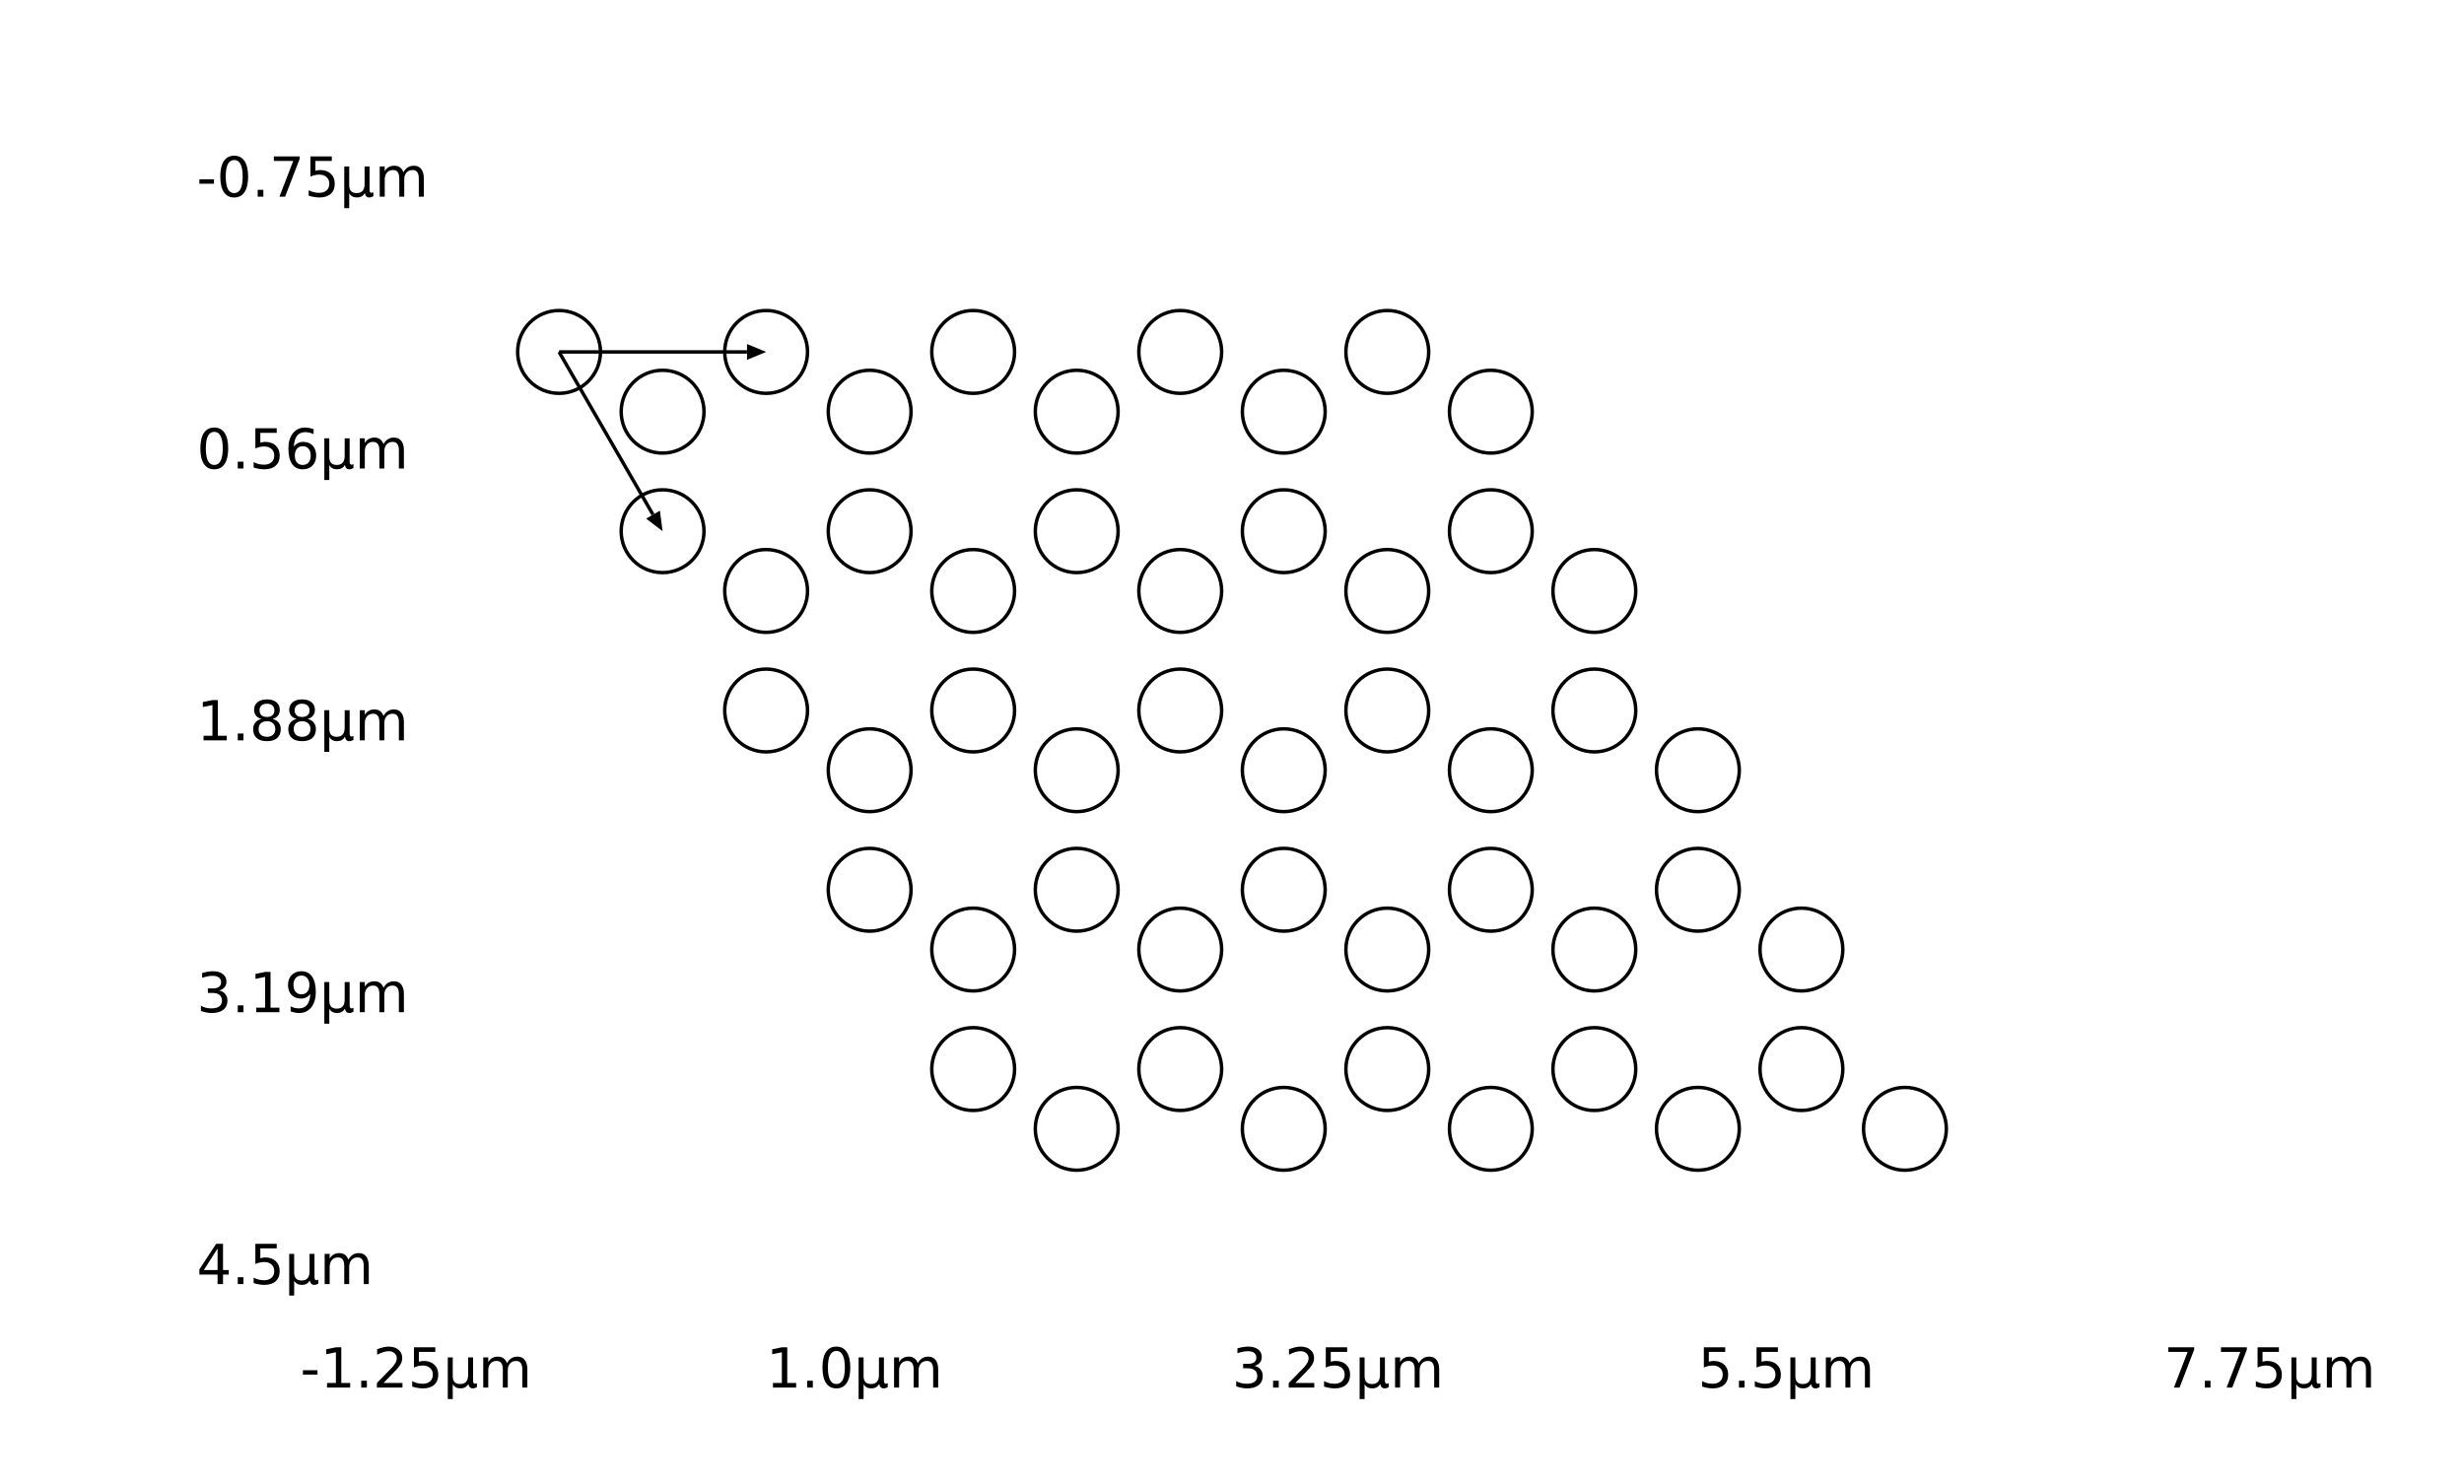 <?xml version="1.0" encoding="UTF-8"?>
<svg xmlns="http://www.w3.org/2000/svg" xmlns:xlink="http://www.w3.org/1999/xlink" width="714" height="430" viewBox="0 0 714 430">
<defs>
<g>
<g id="glyph-408228-0-0">
<path d="M 0.781 -5.031 L 5 -5.031 L 5 -3.75 L 0.781 -3.75 Z M 0.781 -5.031 "/>
</g>
<g id="glyph-408228-0-1">
<path d="M 1.984 -1.328 L 4.562 -1.328 L 4.562 -10.234 L 1.766 -9.672 L 1.766 -11.109 L 4.547 -11.672 L 6.125 -11.672 L 6.125 -1.328 L 8.703 -1.328 L 8.703 0 L 1.984 0 Z M 1.984 -1.328 "/>
</g>
<g id="glyph-408228-0-2">
<path d="M 1.719 -1.984 L 3.359 -1.984 L 3.359 0 L 1.719 0 Z M 1.719 -1.984 "/>
</g>
<g id="glyph-408228-0-3">
<path d="M 3.078 -1.328 L 8.578 -1.328 L 8.578 0 L 1.172 0 L 1.172 -1.328 C 1.773 -1.953 2.594 -2.785 3.625 -3.828 C 4.656 -4.867 5.305 -5.539 5.578 -5.844 C 6.078 -6.414 6.426 -6.895 6.625 -7.281 C 6.832 -7.676 6.938 -8.066 6.938 -8.453 C 6.938 -9.066 6.719 -9.566 6.281 -9.953 C 5.844 -10.348 5.273 -10.547 4.578 -10.547 C 4.086 -10.547 3.566 -10.457 3.016 -10.281 C 2.461 -10.113 1.875 -9.859 1.25 -9.516 L 1.25 -11.109 C 1.883 -11.359 2.477 -11.547 3.031 -11.672 C 3.582 -11.805 4.086 -11.875 4.547 -11.875 C 5.754 -11.875 6.719 -11.57 7.438 -10.969 C 8.156 -10.363 8.516 -9.555 8.516 -8.547 C 8.516 -8.066 8.426 -7.613 8.25 -7.188 C 8.07 -6.758 7.742 -6.254 7.266 -5.672 C 7.141 -5.516 6.727 -5.078 6.031 -4.359 C 5.332 -3.641 4.348 -2.629 3.078 -1.328 Z M 3.078 -1.328 "/>
</g>
<g id="glyph-408228-0-4">
<path d="M 1.734 -11.672 L 7.922 -11.672 L 7.922 -10.344 L 3.172 -10.344 L 3.172 -7.484 C 3.398 -7.555 3.629 -7.613 3.859 -7.656 C 4.086 -7.695 4.316 -7.719 4.547 -7.719 C 5.848 -7.719 6.879 -7.359 7.641 -6.641 C 8.398 -5.93 8.781 -4.969 8.781 -3.75 C 8.781 -2.488 8.391 -1.508 7.609 -0.812 C 6.828 -0.113 5.727 0.234 4.312 0.234 C 3.82 0.234 3.32 0.188 2.812 0.094 C 2.301 0.008 1.773 -0.113 1.234 -0.281 L 1.234 -1.859 C 1.703 -1.609 2.188 -1.422 2.688 -1.297 C 3.188 -1.172 3.719 -1.109 4.281 -1.109 C 5.176 -1.109 5.883 -1.344 6.406 -1.812 C 6.938 -2.289 7.203 -2.938 7.203 -3.75 C 7.203 -4.562 6.938 -5.203 6.406 -5.672 C 5.883 -6.148 5.176 -6.391 4.281 -6.391 C 3.852 -6.391 3.43 -6.344 3.016 -6.25 C 2.598 -6.156 2.172 -6.008 1.734 -5.812 Z M 1.734 -11.672 "/>
</g>
<g id="glyph-408228-0-5">
<path d="M 1.359 3.328 L 1.359 -8.75 L 2.797 -8.75 L 2.797 -3.312 C 2.797 -2.562 2.973 -1.992 3.328 -1.609 C 3.691 -1.223 4.227 -1.031 4.938 -1.031 C 5.707 -1.031 6.285 -1.25 6.672 -1.688 C 7.055 -2.125 7.25 -2.781 7.25 -3.656 L 7.25 -8.75 L 8.688 -8.75 L 8.688 -2.016 C 8.688 -1.703 8.734 -1.473 8.828 -1.328 C 8.922 -1.18 9.062 -1.109 9.25 -1.109 C 9.301 -1.109 9.367 -1.117 9.453 -1.141 C 9.535 -1.172 9.648 -1.219 9.797 -1.281 L 9.797 -0.125 C 9.578 0 9.375 0.086 9.188 0.141 C 9 0.203 8.812 0.234 8.625 0.234 C 8.27 0.234 7.984 0.129 7.766 -0.078 C 7.555 -0.285 7.41 -0.598 7.328 -1.016 C 7.066 -0.598 6.75 -0.285 6.375 -0.078 C 6 0.129 5.555 0.234 5.047 0.234 C 4.516 0.234 4.062 0.129 3.688 -0.078 C 3.312 -0.285 3.016 -0.594 2.797 -1 L 2.797 3.328 Z M 1.359 3.328 "/>
</g>
<g id="glyph-408228-0-6">
<path d="M 8.328 -7.078 C 8.68 -7.723 9.109 -8.195 9.609 -8.5 C 10.109 -8.812 10.695 -8.969 11.375 -8.969 C 12.289 -8.969 12.992 -8.645 13.484 -8 C 13.984 -7.363 14.234 -6.457 14.234 -5.281 L 14.234 0 L 12.781 0 L 12.781 -5.234 C 12.781 -6.078 12.629 -6.703 12.328 -7.109 C 12.035 -7.516 11.586 -7.719 10.984 -7.719 C 10.234 -7.719 9.641 -7.469 9.203 -6.969 C 8.773 -6.477 8.562 -5.805 8.562 -4.953 L 8.562 0 L 7.125 0 L 7.125 -5.234 C 7.125 -6.078 6.973 -6.703 6.672 -7.109 C 6.379 -7.516 5.922 -7.719 5.297 -7.719 C 4.566 -7.719 3.984 -7.469 3.547 -6.969 C 3.117 -6.469 2.906 -5.797 2.906 -4.953 L 2.906 0 L 1.453 0 L 1.453 -8.75 L 2.906 -8.75 L 2.906 -7.391 C 3.227 -7.93 3.617 -8.328 4.078 -8.578 C 4.535 -8.836 5.082 -8.969 5.719 -8.969 C 6.352 -8.969 6.891 -8.805 7.328 -8.484 C 7.773 -8.16 8.109 -7.691 8.328 -7.078 Z M 8.328 -7.078 "/>
</g>
<g id="glyph-408228-0-7">
<path d="M 5.094 -10.625 C 4.281 -10.625 3.664 -10.223 3.25 -9.422 C 2.844 -8.629 2.641 -7.43 2.641 -5.828 C 2.641 -4.223 2.844 -3.02 3.25 -2.219 C 3.664 -1.426 4.281 -1.031 5.094 -1.031 C 5.906 -1.031 6.516 -1.426 6.922 -2.219 C 7.336 -3.02 7.547 -4.223 7.547 -5.828 C 7.547 -7.43 7.336 -8.629 6.922 -9.422 C 6.516 -10.223 5.906 -10.625 5.094 -10.625 Z M 5.094 -11.875 C 6.395 -11.875 7.391 -11.359 8.078 -10.328 C 8.773 -9.297 9.125 -7.797 9.125 -5.828 C 9.125 -3.859 8.773 -2.352 8.078 -1.312 C 7.391 -0.281 6.395 0.234 5.094 0.234 C 3.781 0.234 2.781 -0.281 2.094 -1.312 C 1.406 -2.352 1.062 -3.859 1.062 -5.828 C 1.062 -7.797 1.406 -9.297 2.094 -10.328 C 2.781 -11.359 3.781 -11.875 5.094 -11.875 Z M 5.094 -11.875 "/>
</g>
<g id="glyph-408228-0-8">
<path d="M 6.5 -6.297 C 7.25 -6.129 7.836 -5.789 8.266 -5.281 C 8.691 -4.77 8.906 -4.141 8.906 -3.391 C 8.906 -2.242 8.508 -1.352 7.719 -0.719 C 6.926 -0.082 5.801 0.234 4.344 0.234 C 3.852 0.234 3.348 0.18 2.828 0.078 C 2.305 -0.016 1.77 -0.16 1.219 -0.359 L 1.219 -1.875 C 1.656 -1.625 2.133 -1.43 2.656 -1.297 C 3.176 -1.172 3.723 -1.109 4.297 -1.109 C 5.285 -1.109 6.035 -1.301 6.547 -1.688 C 7.066 -2.082 7.328 -2.648 7.328 -3.391 C 7.328 -4.078 7.086 -4.613 6.609 -5 C 6.129 -5.395 5.457 -5.594 4.594 -5.594 L 3.234 -5.594 L 3.234 -6.891 L 4.656 -6.891 C 5.438 -6.891 6.031 -7.039 6.438 -7.344 C 6.852 -7.656 7.062 -8.102 7.062 -8.688 C 7.062 -9.289 6.848 -9.75 6.422 -10.062 C 5.992 -10.383 5.383 -10.547 4.594 -10.547 C 4.164 -10.547 3.703 -10.5 3.203 -10.406 C 2.711 -10.312 2.172 -10.164 1.578 -9.969 L 1.578 -11.375 C 2.172 -11.539 2.727 -11.664 3.25 -11.75 C 3.781 -11.832 4.273 -11.875 4.734 -11.875 C 5.93 -11.875 6.879 -11.602 7.578 -11.062 C 8.273 -10.52 8.625 -9.785 8.625 -8.859 C 8.625 -8.211 8.438 -7.664 8.062 -7.219 C 7.695 -6.77 7.176 -6.461 6.5 -6.297 Z M 6.5 -6.297 "/>
</g>
<g id="glyph-408228-0-9">
<path d="M 1.312 -11.672 L 8.812 -11.672 L 8.812 -11 L 4.578 0 L 2.938 0 L 6.922 -10.344 L 1.312 -10.344 Z M 1.312 -11.672 "/>
</g>
<g id="glyph-408228-0-10">
<path d="M 5.281 -6.469 C 4.57 -6.469 4.008 -6.223 3.594 -5.734 C 3.188 -5.254 2.984 -4.594 2.984 -3.75 C 2.984 -2.906 3.188 -2.238 3.594 -1.75 C 4.008 -1.27 4.57 -1.031 5.281 -1.031 C 5.988 -1.031 6.551 -1.27 6.969 -1.75 C 7.383 -2.238 7.594 -2.906 7.594 -3.75 C 7.594 -4.594 7.383 -5.254 6.969 -5.734 C 6.551 -6.223 5.988 -6.469 5.281 -6.469 Z M 8.422 -11.406 L 8.422 -9.969 C 8.023 -10.156 7.625 -10.297 7.219 -10.391 C 6.812 -10.492 6.41 -10.547 6.016 -10.547 C 4.973 -10.547 4.176 -10.191 3.625 -9.484 C 3.082 -8.785 2.77 -7.727 2.688 -6.312 C 3 -6.758 3.383 -7.102 3.844 -7.344 C 4.312 -7.594 4.82 -7.719 5.375 -7.719 C 6.551 -7.719 7.477 -7.359 8.156 -6.641 C 8.832 -5.93 9.172 -4.969 9.172 -3.75 C 9.172 -2.551 8.816 -1.586 8.109 -0.859 C 7.398 -0.129 6.457 0.234 5.281 0.234 C 3.938 0.234 2.906 -0.281 2.188 -1.312 C 1.477 -2.352 1.125 -3.859 1.125 -5.828 C 1.125 -7.672 1.562 -9.141 2.438 -10.234 C 3.312 -11.328 4.484 -11.875 5.953 -11.875 C 6.348 -11.875 6.75 -11.832 7.156 -11.75 C 7.562 -11.676 7.984 -11.562 8.422 -11.406 Z M 8.422 -11.406 "/>
</g>
<g id="glyph-408228-0-11">
<path d="M 5.094 -5.547 C 4.344 -5.547 3.75 -5.344 3.312 -4.938 C 2.883 -4.539 2.672 -3.988 2.672 -3.281 C 2.672 -2.582 2.883 -2.031 3.312 -1.625 C 3.75 -1.227 4.344 -1.031 5.094 -1.031 C 5.844 -1.031 6.43 -1.227 6.859 -1.625 C 7.297 -2.031 7.516 -2.582 7.516 -3.281 C 7.516 -3.988 7.297 -4.539 6.859 -4.938 C 6.43 -5.344 5.844 -5.547 5.094 -5.547 Z M 3.516 -6.219 C 2.836 -6.383 2.305 -6.695 1.922 -7.156 C 1.547 -7.625 1.359 -8.191 1.359 -8.859 C 1.359 -9.785 1.691 -10.52 2.359 -11.062 C 3.023 -11.602 3.938 -11.875 5.094 -11.875 C 6.25 -11.875 7.156 -11.602 7.812 -11.062 C 8.477 -10.52 8.812 -9.785 8.812 -8.859 C 8.812 -8.191 8.625 -7.625 8.25 -7.156 C 7.875 -6.695 7.348 -6.383 6.672 -6.219 C 7.43 -6.039 8.023 -5.691 8.453 -5.172 C 8.879 -4.66 9.094 -4.031 9.094 -3.281 C 9.094 -2.156 8.742 -1.285 8.047 -0.672 C 7.359 -0.066 6.375 0.234 5.094 0.234 C 3.801 0.234 2.812 -0.066 2.125 -0.672 C 1.438 -1.285 1.094 -2.156 1.094 -3.281 C 1.094 -4.031 1.305 -4.66 1.734 -5.172 C 2.16 -5.691 2.754 -6.039 3.516 -6.219 Z M 2.938 -8.703 C 2.938 -8.098 3.125 -7.625 3.5 -7.281 C 3.875 -6.945 4.406 -6.781 5.094 -6.781 C 5.77 -6.781 6.297 -6.945 6.672 -7.281 C 7.055 -7.625 7.25 -8.098 7.25 -8.703 C 7.25 -9.305 7.055 -9.773 6.672 -10.109 C 6.297 -10.453 5.77 -10.625 5.094 -10.625 C 4.406 -10.625 3.875 -10.453 3.5 -10.109 C 3.125 -9.773 2.938 -9.305 2.938 -8.703 Z M 2.938 -8.703 "/>
</g>
<g id="glyph-408228-0-12">
<path d="M 1.766 -0.25 L 1.766 -1.688 C 2.16 -1.5 2.562 -1.352 2.969 -1.25 C 3.375 -1.156 3.77 -1.109 4.156 -1.109 C 5.195 -1.109 5.992 -1.457 6.547 -2.156 C 7.098 -2.852 7.41 -3.914 7.484 -5.344 C 7.18 -4.895 6.797 -4.551 6.328 -4.312 C 5.867 -4.07 5.359 -3.953 4.797 -3.953 C 3.629 -3.953 2.707 -4.305 2.031 -5.016 C 1.352 -5.723 1.016 -6.688 1.016 -7.906 C 1.016 -9.102 1.367 -10.062 2.078 -10.781 C 2.785 -11.508 3.727 -11.875 4.906 -11.875 C 6.25 -11.875 7.273 -11.359 7.984 -10.328 C 8.703 -9.297 9.062 -7.797 9.062 -5.828 C 9.062 -3.984 8.625 -2.508 7.75 -1.406 C 6.875 -0.312 5.703 0.234 4.234 0.234 C 3.836 0.234 3.438 0.191 3.031 0.109 C 2.625 0.023 2.203 -0.094 1.766 -0.25 Z M 4.906 -5.188 C 5.613 -5.188 6.172 -5.426 6.578 -5.906 C 6.992 -6.395 7.203 -7.062 7.203 -7.906 C 7.203 -8.75 6.992 -9.41 6.578 -9.891 C 6.172 -10.379 5.613 -10.625 4.906 -10.625 C 4.195 -10.625 3.633 -10.379 3.219 -9.891 C 2.801 -9.41 2.594 -8.75 2.594 -7.906 C 2.594 -7.062 2.801 -6.395 3.219 -5.906 C 3.633 -5.426 4.195 -5.188 4.906 -5.188 Z M 4.906 -5.188 "/>
</g>
<g id="glyph-408228-0-13">
<path d="M 6.047 -10.297 L 2.062 -4.062 L 6.047 -4.062 Z M 5.641 -11.672 L 7.625 -11.672 L 7.625 -4.062 L 9.281 -4.062 L 9.281 -2.75 L 7.625 -2.75 L 7.625 0 L 6.047 0 L 6.047 -2.75 L 0.781 -2.75 L 0.781 -4.281 Z M 5.641 -11.672 "/>
</g>
</g>
</defs>
<rect x="-71.4" y="-43" width="856.8" height="516" fill="rgb(100%, 100%, 100%)" fill-opacity="1"/>
<path fill="none" stroke-width="1" stroke-linecap="butt" stroke-linejoin="miter" stroke="rgb(0%, 0%, 0%)" stroke-opacity="1" stroke-miterlimit="10" d="M 162 102 L 216.457 102 "/>
<path fill-rule="nonzero" fill="rgb(0%, 0%, 0%)" fill-opacity="1" d="M 216.457 99.703 L 222 102 L 216.457 104.297 "/>
<path fill="none" stroke-width="1" stroke-linecap="butt" stroke-linejoin="miter" stroke="rgb(0%, 0%, 0%)" stroke-opacity="1" stroke-miterlimit="10" d="M 162 102 L 189.227 149.16 "/>
<path fill-rule="nonzero" fill="rgb(0%, 0%, 0%)" fill-opacity="1" d="M 191.219 148.012 L 192 153.961 L 187.238 150.309 "/>
<path fill="none" stroke-width="1" stroke-linecap="butt" stroke-linejoin="miter" stroke="rgb(0%, 0%, 0%)" stroke-opacity="1" stroke-miterlimit="10" d="M 174 102 C 174 108.629 168.629 114 162 114 C 155.371 114 150 108.629 150 102 C 150 95.371 155.371 90 162 90 C 168.629 90 174 95.371 174 102 Z M 174 102 "/>
<path fill="none" stroke-width="1" stroke-linecap="butt" stroke-linejoin="miter" stroke="rgb(0%, 0%, 0%)" stroke-opacity="1" stroke-miterlimit="10" d="M 204 119.32 C 204 125.949 198.629 131.32 192 131.32 C 185.371 131.32 180 125.949 180 119.32 C 180 112.691 185.371 107.32 192 107.32 C 198.629 107.32 204 112.691 204 119.32 Z M 204 119.32 "/>
<path fill="none" stroke-width="1" stroke-linecap="butt" stroke-linejoin="miter" stroke="rgb(0%, 0%, 0%)" stroke-opacity="1" stroke-miterlimit="10" d="M 234 102 C 234 108.629 228.629 114 222 114 C 215.371 114 210 108.629 210 102 C 210 95.371 215.371 90 222 90 C 228.629 90 234 95.371 234 102 Z M 234 102 "/>
<path fill="none" stroke-width="1" stroke-linecap="butt" stroke-linejoin="miter" stroke="rgb(0%, 0%, 0%)" stroke-opacity="1" stroke-miterlimit="10" d="M 264 119.32 C 264 125.949 258.629 131.32 252 131.32 C 245.371 131.32 240 125.949 240 119.32 C 240 112.691 245.371 107.32 252 107.32 C 258.629 107.32 264 112.691 264 119.32 Z M 264 119.32 "/>
<path fill="none" stroke-width="1" stroke-linecap="butt" stroke-linejoin="miter" stroke="rgb(0%, 0%, 0%)" stroke-opacity="1" stroke-miterlimit="10" d="M 294 102 C 294 108.629 288.629 114 282 114 C 275.371 114 270 108.629 270 102 C 270 95.371 275.371 90 282 90 C 288.629 90 294 95.371 294 102 Z M 294 102 "/>
<path fill="none" stroke-width="1" stroke-linecap="butt" stroke-linejoin="miter" stroke="rgb(0%, 0%, 0%)" stroke-opacity="1" stroke-miterlimit="10" d="M 324 119.32 C 324 125.949 318.629 131.32 312 131.32 C 305.371 131.32 300 125.949 300 119.32 C 300 112.691 305.371 107.32 312 107.32 C 318.629 107.32 324 112.691 324 119.32 Z M 324 119.32 "/>
<path fill="none" stroke-width="1" stroke-linecap="butt" stroke-linejoin="miter" stroke="rgb(0%, 0%, 0%)" stroke-opacity="1" stroke-miterlimit="10" d="M 354 102 C 354 108.629 348.629 114 342 114 C 335.371 114 330 108.629 330 102 C 330 95.371 335.371 90 342 90 C 348.629 90 354 95.371 354 102 Z M 354 102 "/>
<path fill="none" stroke-width="1" stroke-linecap="butt" stroke-linejoin="miter" stroke="rgb(0%, 0%, 0%)" stroke-opacity="1" stroke-miterlimit="10" d="M 384 119.32 C 384 125.949 378.629 131.32 372 131.32 C 365.371 131.32 360 125.949 360 119.32 C 360 112.691 365.371 107.32 372 107.32 C 378.629 107.32 384 112.691 384 119.32 Z M 384 119.32 "/>
<path fill="none" stroke-width="1" stroke-linecap="butt" stroke-linejoin="miter" stroke="rgb(0%, 0%, 0%)" stroke-opacity="1" stroke-miterlimit="10" d="M 414 102 C 414 108.629 408.629 114 402 114 C 395.371 114 390 108.629 390 102 C 390 95.371 395.371 90 402 90 C 408.629 90 414 95.371 414 102 Z M 414 102 "/>
<path fill="none" stroke-width="1" stroke-linecap="butt" stroke-linejoin="miter" stroke="rgb(0%, 0%, 0%)" stroke-opacity="1" stroke-miterlimit="10" d="M 444 119.32 C 444 125.949 438.629 131.32 432 131.32 C 425.371 131.32 420 125.949 420 119.32 C 420 112.691 425.371 107.32 432 107.32 C 438.629 107.32 444 112.691 444 119.32 Z M 444 119.32 "/>
<path fill="none" stroke-width="1" stroke-linecap="butt" stroke-linejoin="miter" stroke="rgb(0%, 0%, 0%)" stroke-opacity="1" stroke-miterlimit="10" d="M 204 153.961 C 204 160.59 198.629 165.961 192 165.961 C 185.371 165.961 180 160.59 180 153.961 C 180 147.336 185.371 141.961 192 141.961 C 198.629 141.961 204 147.336 204 153.961 Z M 204 153.961 "/>
<path fill="none" stroke-width="1" stroke-linecap="butt" stroke-linejoin="miter" stroke="rgb(0%, 0%, 0%)" stroke-opacity="1" stroke-miterlimit="10" d="M 234 171.281 C 234 177.91 228.629 183.281 222 183.281 C 215.371 183.281 210 177.91 210 171.281 C 210 164.656 215.371 159.281 222 159.281 C 228.629 159.281 234 164.656 234 171.281 Z M 234 171.281 "/>
<path fill="none" stroke-width="1" stroke-linecap="butt" stroke-linejoin="miter" stroke="rgb(0%, 0%, 0%)" stroke-opacity="1" stroke-miterlimit="10" d="M 264 153.961 C 264 160.59 258.629 165.961 252 165.961 C 245.371 165.961 240 160.59 240 153.961 C 240 147.336 245.371 141.961 252 141.961 C 258.629 141.961 264 147.336 264 153.961 Z M 264 153.961 "/>
<path fill="none" stroke-width="1" stroke-linecap="butt" stroke-linejoin="miter" stroke="rgb(0%, 0%, 0%)" stroke-opacity="1" stroke-miterlimit="10" d="M 294 171.281 C 294 177.91 288.629 183.281 282 183.281 C 275.371 183.281 270 177.91 270 171.281 C 270 164.656 275.371 159.281 282 159.281 C 288.629 159.281 294 164.656 294 171.281 Z M 294 171.281 "/>
<path fill="none" stroke-width="1" stroke-linecap="butt" stroke-linejoin="miter" stroke="rgb(0%, 0%, 0%)" stroke-opacity="1" stroke-miterlimit="10" d="M 324 153.961 C 324 160.59 318.629 165.961 312 165.961 C 305.371 165.961 300 160.59 300 153.961 C 300 147.336 305.371 141.961 312 141.961 C 318.629 141.961 324 147.336 324 153.961 Z M 324 153.961 "/>
<path fill="none" stroke-width="1" stroke-linecap="butt" stroke-linejoin="miter" stroke="rgb(0%, 0%, 0%)" stroke-opacity="1" stroke-miterlimit="10" d="M 354 171.281 C 354 177.91 348.629 183.281 342 183.281 C 335.371 183.281 330 177.91 330 171.281 C 330 164.656 335.371 159.281 342 159.281 C 348.629 159.281 354 164.656 354 171.281 Z M 354 171.281 "/>
<path fill="none" stroke-width="1" stroke-linecap="butt" stroke-linejoin="miter" stroke="rgb(0%, 0%, 0%)" stroke-opacity="1" stroke-miterlimit="10" d="M 384 153.961 C 384 160.59 378.629 165.961 372 165.961 C 365.371 165.961 360 160.59 360 153.961 C 360 147.336 365.371 141.961 372 141.961 C 378.629 141.961 384 147.336 384 153.961 Z M 384 153.961 "/>
<path fill="none" stroke-width="1" stroke-linecap="butt" stroke-linejoin="miter" stroke="rgb(0%, 0%, 0%)" stroke-opacity="1" stroke-miterlimit="10" d="M 414 171.281 C 414 177.91 408.629 183.281 402 183.281 C 395.371 183.281 390 177.91 390 171.281 C 390 164.656 395.371 159.281 402 159.281 C 408.629 159.281 414 164.656 414 171.281 Z M 414 171.281 "/>
<path fill="none" stroke-width="1" stroke-linecap="butt" stroke-linejoin="miter" stroke="rgb(0%, 0%, 0%)" stroke-opacity="1" stroke-miterlimit="10" d="M 444 153.961 C 444 160.59 438.629 165.961 432 165.961 C 425.371 165.961 420 160.59 420 153.961 C 420 147.336 425.371 141.961 432 141.961 C 438.629 141.961 444 147.336 444 153.961 Z M 444 153.961 "/>
<path fill="none" stroke-width="1" stroke-linecap="butt" stroke-linejoin="miter" stroke="rgb(0%, 0%, 0%)" stroke-opacity="1" stroke-miterlimit="10" d="M 474 171.281 C 474 177.91 468.629 183.281 462 183.281 C 455.371 183.281 450 177.91 450 171.281 C 450 164.656 455.371 159.281 462 159.281 C 468.629 159.281 474 164.656 474 171.281 Z M 474 171.281 "/>
<path fill="none" stroke-width="1" stroke-linecap="butt" stroke-linejoin="miter" stroke="rgb(0%, 0%, 0%)" stroke-opacity="1" stroke-miterlimit="10" d="M 234 205.922 C 234 212.551 228.629 217.922 222 217.922 C 215.371 217.922 210 212.551 210 205.922 C 210 199.297 215.371 193.922 222 193.922 C 228.629 193.922 234 199.297 234 205.922 Z M 234 205.922 "/>
<path fill="none" stroke-width="1" stroke-linecap="butt" stroke-linejoin="miter" stroke="rgb(0%, 0%, 0%)" stroke-opacity="1" stroke-miterlimit="10" d="M 264 223.242 C 264 229.871 258.629 235.242 252 235.242 C 245.371 235.242 240 229.871 240 223.242 C 240 216.617 245.371 211.242 252 211.242 C 258.629 211.242 264 216.617 264 223.242 Z M 264 223.242 "/>
<path fill="none" stroke-width="1" stroke-linecap="butt" stroke-linejoin="miter" stroke="rgb(0%, 0%, 0%)" stroke-opacity="1" stroke-miterlimit="10" d="M 294 205.922 C 294 212.551 288.629 217.922 282 217.922 C 275.371 217.922 270 212.551 270 205.922 C 270 199.297 275.371 193.922 282 193.922 C 288.629 193.922 294 199.297 294 205.922 Z M 294 205.922 "/>
<path fill="none" stroke-width="1" stroke-linecap="butt" stroke-linejoin="miter" stroke="rgb(0%, 0%, 0%)" stroke-opacity="1" stroke-miterlimit="10" d="M 324 223.242 C 324 229.871 318.629 235.242 312 235.242 C 305.371 235.242 300 229.871 300 223.242 C 300 216.617 305.371 211.242 312 211.242 C 318.629 211.242 324 216.617 324 223.242 Z M 324 223.242 "/>
<path fill="none" stroke-width="1" stroke-linecap="butt" stroke-linejoin="miter" stroke="rgb(0%, 0%, 0%)" stroke-opacity="1" stroke-miterlimit="10" d="M 354 205.922 C 354 212.551 348.629 217.922 342 217.922 C 335.371 217.922 330 212.551 330 205.922 C 330 199.297 335.371 193.922 342 193.922 C 348.629 193.922 354 199.297 354 205.922 Z M 354 205.922 "/>
<path fill="none" stroke-width="1" stroke-linecap="butt" stroke-linejoin="miter" stroke="rgb(0%, 0%, 0%)" stroke-opacity="1" stroke-miterlimit="10" d="M 384 223.242 C 384 229.871 378.629 235.242 372 235.242 C 365.371 235.242 360 229.871 360 223.242 C 360 216.617 365.371 211.242 372 211.242 C 378.629 211.242 384 216.617 384 223.242 Z M 384 223.242 "/>
<path fill="none" stroke-width="1" stroke-linecap="butt" stroke-linejoin="miter" stroke="rgb(0%, 0%, 0%)" stroke-opacity="1" stroke-miterlimit="10" d="M 414 205.922 C 414 212.551 408.629 217.922 402 217.922 C 395.371 217.922 390 212.551 390 205.922 C 390 199.297 395.371 193.922 402 193.922 C 408.629 193.922 414 199.297 414 205.922 Z M 414 205.922 "/>
<path fill="none" stroke-width="1" stroke-linecap="butt" stroke-linejoin="miter" stroke="rgb(0%, 0%, 0%)" stroke-opacity="1" stroke-miterlimit="10" d="M 444 223.242 C 444 229.871 438.629 235.242 432 235.242 C 425.371 235.242 420 229.871 420 223.242 C 420 216.617 425.371 211.242 432 211.242 C 438.629 211.242 444 216.617 444 223.242 Z M 444 223.242 "/>
<path fill="none" stroke-width="1" stroke-linecap="butt" stroke-linejoin="miter" stroke="rgb(0%, 0%, 0%)" stroke-opacity="1" stroke-miterlimit="10" d="M 474 205.922 C 474 212.551 468.629 217.922 462 217.922 C 455.371 217.922 450 212.551 450 205.922 C 450 199.297 455.371 193.922 462 193.922 C 468.629 193.922 474 199.297 474 205.922 Z M 474 205.922 "/>
<path fill="none" stroke-width="1" stroke-linecap="butt" stroke-linejoin="miter" stroke="rgb(0%, 0%, 0%)" stroke-opacity="1" stroke-miterlimit="10" d="M 504 223.242 C 504 229.871 498.629 235.242 492 235.242 C 485.371 235.242 480 229.871 480 223.242 C 480 216.617 485.371 211.242 492 211.242 C 498.629 211.242 504 216.617 504 223.242 Z M 504 223.242 "/>
<path fill="none" stroke-width="1" stroke-linecap="butt" stroke-linejoin="miter" stroke="rgb(0%, 0%, 0%)" stroke-opacity="1" stroke-miterlimit="10" d="M 264 257.883 C 264 264.512 258.629 269.883 252 269.883 C 245.371 269.883 240 264.512 240 257.883 C 240 251.258 245.371 245.883 252 245.883 C 258.629 245.883 264 251.258 264 257.883 Z M 264 257.883 "/>
<path fill="none" stroke-width="1" stroke-linecap="butt" stroke-linejoin="miter" stroke="rgb(0%, 0%, 0%)" stroke-opacity="1" stroke-miterlimit="10" d="M 294 275.207 C 294 281.832 288.629 287.207 282 287.207 C 275.371 287.207 270 281.832 270 275.207 C 270 268.578 275.371 263.207 282 263.207 C 288.629 263.207 294 268.578 294 275.207 Z M 294 275.207 "/>
<path fill="none" stroke-width="1" stroke-linecap="butt" stroke-linejoin="miter" stroke="rgb(0%, 0%, 0%)" stroke-opacity="1" stroke-miterlimit="10" d="M 324 257.883 C 324 264.512 318.629 269.883 312 269.883 C 305.371 269.883 300 264.512 300 257.883 C 300 251.258 305.371 245.883 312 245.883 C 318.629 245.883 324 251.258 324 257.883 Z M 324 257.883 "/>
<path fill="none" stroke-width="1" stroke-linecap="butt" stroke-linejoin="miter" stroke="rgb(0%, 0%, 0%)" stroke-opacity="1" stroke-miterlimit="10" d="M 354 275.207 C 354 281.832 348.629 287.207 342 287.207 C 335.371 287.207 330 281.832 330 275.207 C 330 268.578 335.371 263.207 342 263.207 C 348.629 263.207 354 268.578 354 275.207 Z M 354 275.207 "/>
<path fill="none" stroke-width="1" stroke-linecap="butt" stroke-linejoin="miter" stroke="rgb(0%, 0%, 0%)" stroke-opacity="1" stroke-miterlimit="10" d="M 384 257.883 C 384 264.512 378.629 269.883 372 269.883 C 365.371 269.883 360 264.512 360 257.883 C 360 251.258 365.371 245.883 372 245.883 C 378.629 245.883 384 251.258 384 257.883 Z M 384 257.883 "/>
<path fill="none" stroke-width="1" stroke-linecap="butt" stroke-linejoin="miter" stroke="rgb(0%, 0%, 0%)" stroke-opacity="1" stroke-miterlimit="10" d="M 414 275.207 C 414 281.832 408.629 287.207 402 287.207 C 395.371 287.207 390 281.832 390 275.207 C 390 268.578 395.371 263.207 402 263.207 C 408.629 263.207 414 268.578 414 275.207 Z M 414 275.207 "/>
<path fill="none" stroke-width="1" stroke-linecap="butt" stroke-linejoin="miter" stroke="rgb(0%, 0%, 0%)" stroke-opacity="1" stroke-miterlimit="10" d="M 444 257.883 C 444 264.512 438.629 269.883 432 269.883 C 425.371 269.883 420 264.512 420 257.883 C 420 251.258 425.371 245.883 432 245.883 C 438.629 245.883 444 251.258 444 257.883 Z M 444 257.883 "/>
<path fill="none" stroke-width="1" stroke-linecap="butt" stroke-linejoin="miter" stroke="rgb(0%, 0%, 0%)" stroke-opacity="1" stroke-miterlimit="10" d="M 474 275.207 C 474 281.832 468.629 287.207 462 287.207 C 455.371 287.207 450 281.832 450 275.207 C 450 268.578 455.371 263.207 462 263.207 C 468.629 263.207 474 268.578 474 275.207 Z M 474 275.207 "/>
<path fill="none" stroke-width="1" stroke-linecap="butt" stroke-linejoin="miter" stroke="rgb(0%, 0%, 0%)" stroke-opacity="1" stroke-miterlimit="10" d="M 504 257.883 C 504 264.512 498.629 269.883 492 269.883 C 485.371 269.883 480 264.512 480 257.883 C 480 251.258 485.371 245.883 492 245.883 C 498.629 245.883 504 251.258 504 257.883 Z M 504 257.883 "/>
<path fill="none" stroke-width="1" stroke-linecap="butt" stroke-linejoin="miter" stroke="rgb(0%, 0%, 0%)" stroke-opacity="1" stroke-miterlimit="10" d="M 534 275.207 C 534 281.832 528.629 287.207 522 287.207 C 515.371 287.207 510 281.832 510 275.207 C 510 268.578 515.371 263.207 522 263.207 C 528.629 263.207 534 268.578 534 275.207 Z M 534 275.207 "/>
<path fill="none" stroke-width="1" stroke-linecap="butt" stroke-linejoin="miter" stroke="rgb(0%, 0%, 0%)" stroke-opacity="1" stroke-miterlimit="10" d="M 294 309.848 C 294 316.473 288.629 321.848 282 321.848 C 275.371 321.848 270 316.473 270 309.848 C 270 303.219 275.371 297.848 282 297.848 C 288.629 297.848 294 303.219 294 309.848 Z M 294 309.848 "/>
<path fill="none" stroke-width="1" stroke-linecap="butt" stroke-linejoin="miter" stroke="rgb(0%, 0%, 0%)" stroke-opacity="1" stroke-miterlimit="10" d="M 324 327.168 C 324 333.793 318.629 339.168 312 339.168 C 305.371 339.168 300 333.793 300 327.168 C 300 320.539 305.371 315.168 312 315.168 C 318.629 315.168 324 320.539 324 327.168 Z M 324 327.168 "/>
<path fill="none" stroke-width="1" stroke-linecap="butt" stroke-linejoin="miter" stroke="rgb(0%, 0%, 0%)" stroke-opacity="1" stroke-miterlimit="10" d="M 354 309.848 C 354 316.473 348.629 321.848 342 321.848 C 335.371 321.848 330 316.473 330 309.848 C 330 303.219 335.371 297.848 342 297.848 C 348.629 297.848 354 303.219 354 309.848 Z M 354 309.848 "/>
<path fill="none" stroke-width="1" stroke-linecap="butt" stroke-linejoin="miter" stroke="rgb(0%, 0%, 0%)" stroke-opacity="1" stroke-miterlimit="10" d="M 384 327.168 C 384 333.793 378.629 339.168 372 339.168 C 365.371 339.168 360 333.793 360 327.168 C 360 320.539 365.371 315.168 372 315.168 C 378.629 315.168 384 320.539 384 327.168 Z M 384 327.168 "/>
<path fill="none" stroke-width="1" stroke-linecap="butt" stroke-linejoin="miter" stroke="rgb(0%, 0%, 0%)" stroke-opacity="1" stroke-miterlimit="10" d="M 414 309.848 C 414 316.473 408.629 321.848 402 321.848 C 395.371 321.848 390 316.473 390 309.848 C 390 303.219 395.371 297.848 402 297.848 C 408.629 297.848 414 303.219 414 309.848 Z M 414 309.848 "/>
<path fill="none" stroke-width="1" stroke-linecap="butt" stroke-linejoin="miter" stroke="rgb(0%, 0%, 0%)" stroke-opacity="1" stroke-miterlimit="10" d="M 444 327.168 C 444 333.793 438.629 339.168 432 339.168 C 425.371 339.168 420 333.793 420 327.168 C 420 320.539 425.371 315.168 432 315.168 C 438.629 315.168 444 320.539 444 327.168 Z M 444 327.168 "/>
<path fill="none" stroke-width="1" stroke-linecap="butt" stroke-linejoin="miter" stroke="rgb(0%, 0%, 0%)" stroke-opacity="1" stroke-miterlimit="10" d="M 474 309.848 C 474 316.473 468.629 321.848 462 321.848 C 455.371 321.848 450 316.473 450 309.848 C 450 303.219 455.371 297.848 462 297.848 C 468.629 297.848 474 303.219 474 309.848 Z M 474 309.848 "/>
<path fill="none" stroke-width="1" stroke-linecap="butt" stroke-linejoin="miter" stroke="rgb(0%, 0%, 0%)" stroke-opacity="1" stroke-miterlimit="10" d="M 504 327.168 C 504 333.793 498.629 339.168 492 339.168 C 485.371 339.168 480 333.793 480 327.168 C 480 320.539 485.371 315.168 492 315.168 C 498.629 315.168 504 320.539 504 327.168 Z M 504 327.168 "/>
<path fill="none" stroke-width="1" stroke-linecap="butt" stroke-linejoin="miter" stroke="rgb(0%, 0%, 0%)" stroke-opacity="1" stroke-miterlimit="10" d="M 534 309.848 C 534 316.473 528.629 321.848 522 321.848 C 515.371 321.848 510 316.473 510 309.848 C 510 303.219 515.371 297.848 522 297.848 C 528.629 297.848 534 303.219 534 309.848 Z M 534 309.848 "/>
<path fill="none" stroke-width="1" stroke-linecap="butt" stroke-linejoin="miter" stroke="rgb(0%, 0%, 0%)" stroke-opacity="1" stroke-miterlimit="10" d="M 564 327.168 C 564 333.793 558.629 339.168 552 339.168 C 545.371 339.168 540 333.793 540 327.168 C 540 320.539 545.371 315.168 552 315.168 C 558.629 315.168 564 320.539 564 327.168 Z M 564 327.168 "/>
<g fill="rgb(0%, 0%, 0%)" fill-opacity="1">
<use xlink:href="#glyph-408228-0-0" x="87" y="402.167"/>
<use xlink:href="#glyph-408228-0-1" x="92.773" y="402.167"/>
<use xlink:href="#glyph-408228-0-2" x="102.953" y="402.167"/>
<use xlink:href="#glyph-408228-0-3" x="108.039" y="402.167"/>
<use xlink:href="#glyph-408228-0-4" x="118.219" y="402.167"/>
<use xlink:href="#glyph-408228-0-5" x="128.398" y="402.167"/>
<use xlink:href="#glyph-408228-0-6" x="138.578" y="402.167"/>
</g>
<g fill="rgb(0%, 0%, 0%)" fill-opacity="1">
<use xlink:href="#glyph-408228-0-1" x="222" y="402.167"/>
<use xlink:href="#glyph-408228-0-2" x="232.18" y="402.167"/>
<use xlink:href="#glyph-408228-0-7" x="237.266" y="402.167"/>
<use xlink:href="#glyph-408228-0-5" x="247.445" y="402.167"/>
<use xlink:href="#glyph-408228-0-6" x="257.625" y="402.167"/>
</g>
<g fill="rgb(0%, 0%, 0%)" fill-opacity="1">
<use xlink:href="#glyph-408228-0-8" x="357" y="402.167"/>
<use xlink:href="#glyph-408228-0-2" x="367.18" y="402.167"/>
<use xlink:href="#glyph-408228-0-3" x="372.266" y="402.167"/>
<use xlink:href="#glyph-408228-0-4" x="382.445" y="402.167"/>
<use xlink:href="#glyph-408228-0-5" x="392.625" y="402.167"/>
<use xlink:href="#glyph-408228-0-6" x="402.805" y="402.167"/>
</g>
<g fill="rgb(0%, 0%, 0%)" fill-opacity="1">
<use xlink:href="#glyph-408228-0-4" x="492" y="402.167"/>
<use xlink:href="#glyph-408228-0-2" x="502.18" y="402.167"/>
<use xlink:href="#glyph-408228-0-4" x="507.266" y="402.167"/>
<use xlink:href="#glyph-408228-0-5" x="517.445" y="402.167"/>
<use xlink:href="#glyph-408228-0-6" x="527.625" y="402.167"/>
</g>
<g fill="rgb(0%, 0%, 0%)" fill-opacity="1">
<use xlink:href="#glyph-408228-0-9" x="627" y="402.167"/>
<use xlink:href="#glyph-408228-0-2" x="637.18" y="402.167"/>
<use xlink:href="#glyph-408228-0-9" x="642.266" y="402.167"/>
<use xlink:href="#glyph-408228-0-4" x="652.445" y="402.167"/>
<use xlink:href="#glyph-408228-0-5" x="662.625" y="402.167"/>
<use xlink:href="#glyph-408228-0-6" x="672.805" y="402.167"/>
</g>
<g fill="rgb(0%, 0%, 0%)" fill-opacity="1">
<use xlink:href="#glyph-408228-0-0" x="57" y="57"/>
<use xlink:href="#glyph-408228-0-7" x="62.773" y="57"/>
<use xlink:href="#glyph-408228-0-2" x="72.953" y="57"/>
<use xlink:href="#glyph-408228-0-9" x="78.039" y="57"/>
<use xlink:href="#glyph-408228-0-4" x="88.219" y="57"/>
<use xlink:href="#glyph-408228-0-5" x="98.398" y="57"/>
<use xlink:href="#glyph-408228-0-6" x="108.578" y="57"/>
</g>
<g fill="rgb(0%, 0%, 0%)" fill-opacity="1">
<use xlink:href="#glyph-408228-0-7" x="57" y="135.792"/>
<use xlink:href="#glyph-408228-0-2" x="67.18" y="135.792"/>
<use xlink:href="#glyph-408228-0-4" x="72.266" y="135.792"/>
<use xlink:href="#glyph-408228-0-10" x="82.445" y="135.792"/>
<use xlink:href="#glyph-408228-0-5" x="92.625" y="135.792"/>
<use xlink:href="#glyph-408228-0-6" x="102.805" y="135.792"/>
</g>
<g fill="rgb(0%, 0%, 0%)" fill-opacity="1">
<use xlink:href="#glyph-408228-0-1" x="57" y="214.583"/>
<use xlink:href="#glyph-408228-0-2" x="67.18" y="214.583"/>
<use xlink:href="#glyph-408228-0-11" x="72.266" y="214.583"/>
<use xlink:href="#glyph-408228-0-11" x="82.445" y="214.583"/>
<use xlink:href="#glyph-408228-0-5" x="92.625" y="214.583"/>
<use xlink:href="#glyph-408228-0-6" x="102.805" y="214.583"/>
</g>
<g fill="rgb(0%, 0%, 0%)" fill-opacity="1">
<use xlink:href="#glyph-408228-0-8" x="57" y="293.375"/>
<use xlink:href="#glyph-408228-0-2" x="67.18" y="293.375"/>
<use xlink:href="#glyph-408228-0-1" x="72.266" y="293.375"/>
<use xlink:href="#glyph-408228-0-12" x="82.445" y="293.375"/>
<use xlink:href="#glyph-408228-0-5" x="92.625" y="293.375"/>
<use xlink:href="#glyph-408228-0-6" x="102.805" y="293.375"/>
</g>
<g fill="rgb(0%, 0%, 0%)" fill-opacity="1">
<use xlink:href="#glyph-408228-0-13" x="57" y="372.167"/>
<use xlink:href="#glyph-408228-0-2" x="67.18" y="372.167"/>
<use xlink:href="#glyph-408228-0-4" x="72.266" y="372.167"/>
<use xlink:href="#glyph-408228-0-5" x="82.445" y="372.167"/>
<use xlink:href="#glyph-408228-0-6" x="92.625" y="372.167"/>
</g>
</svg>
